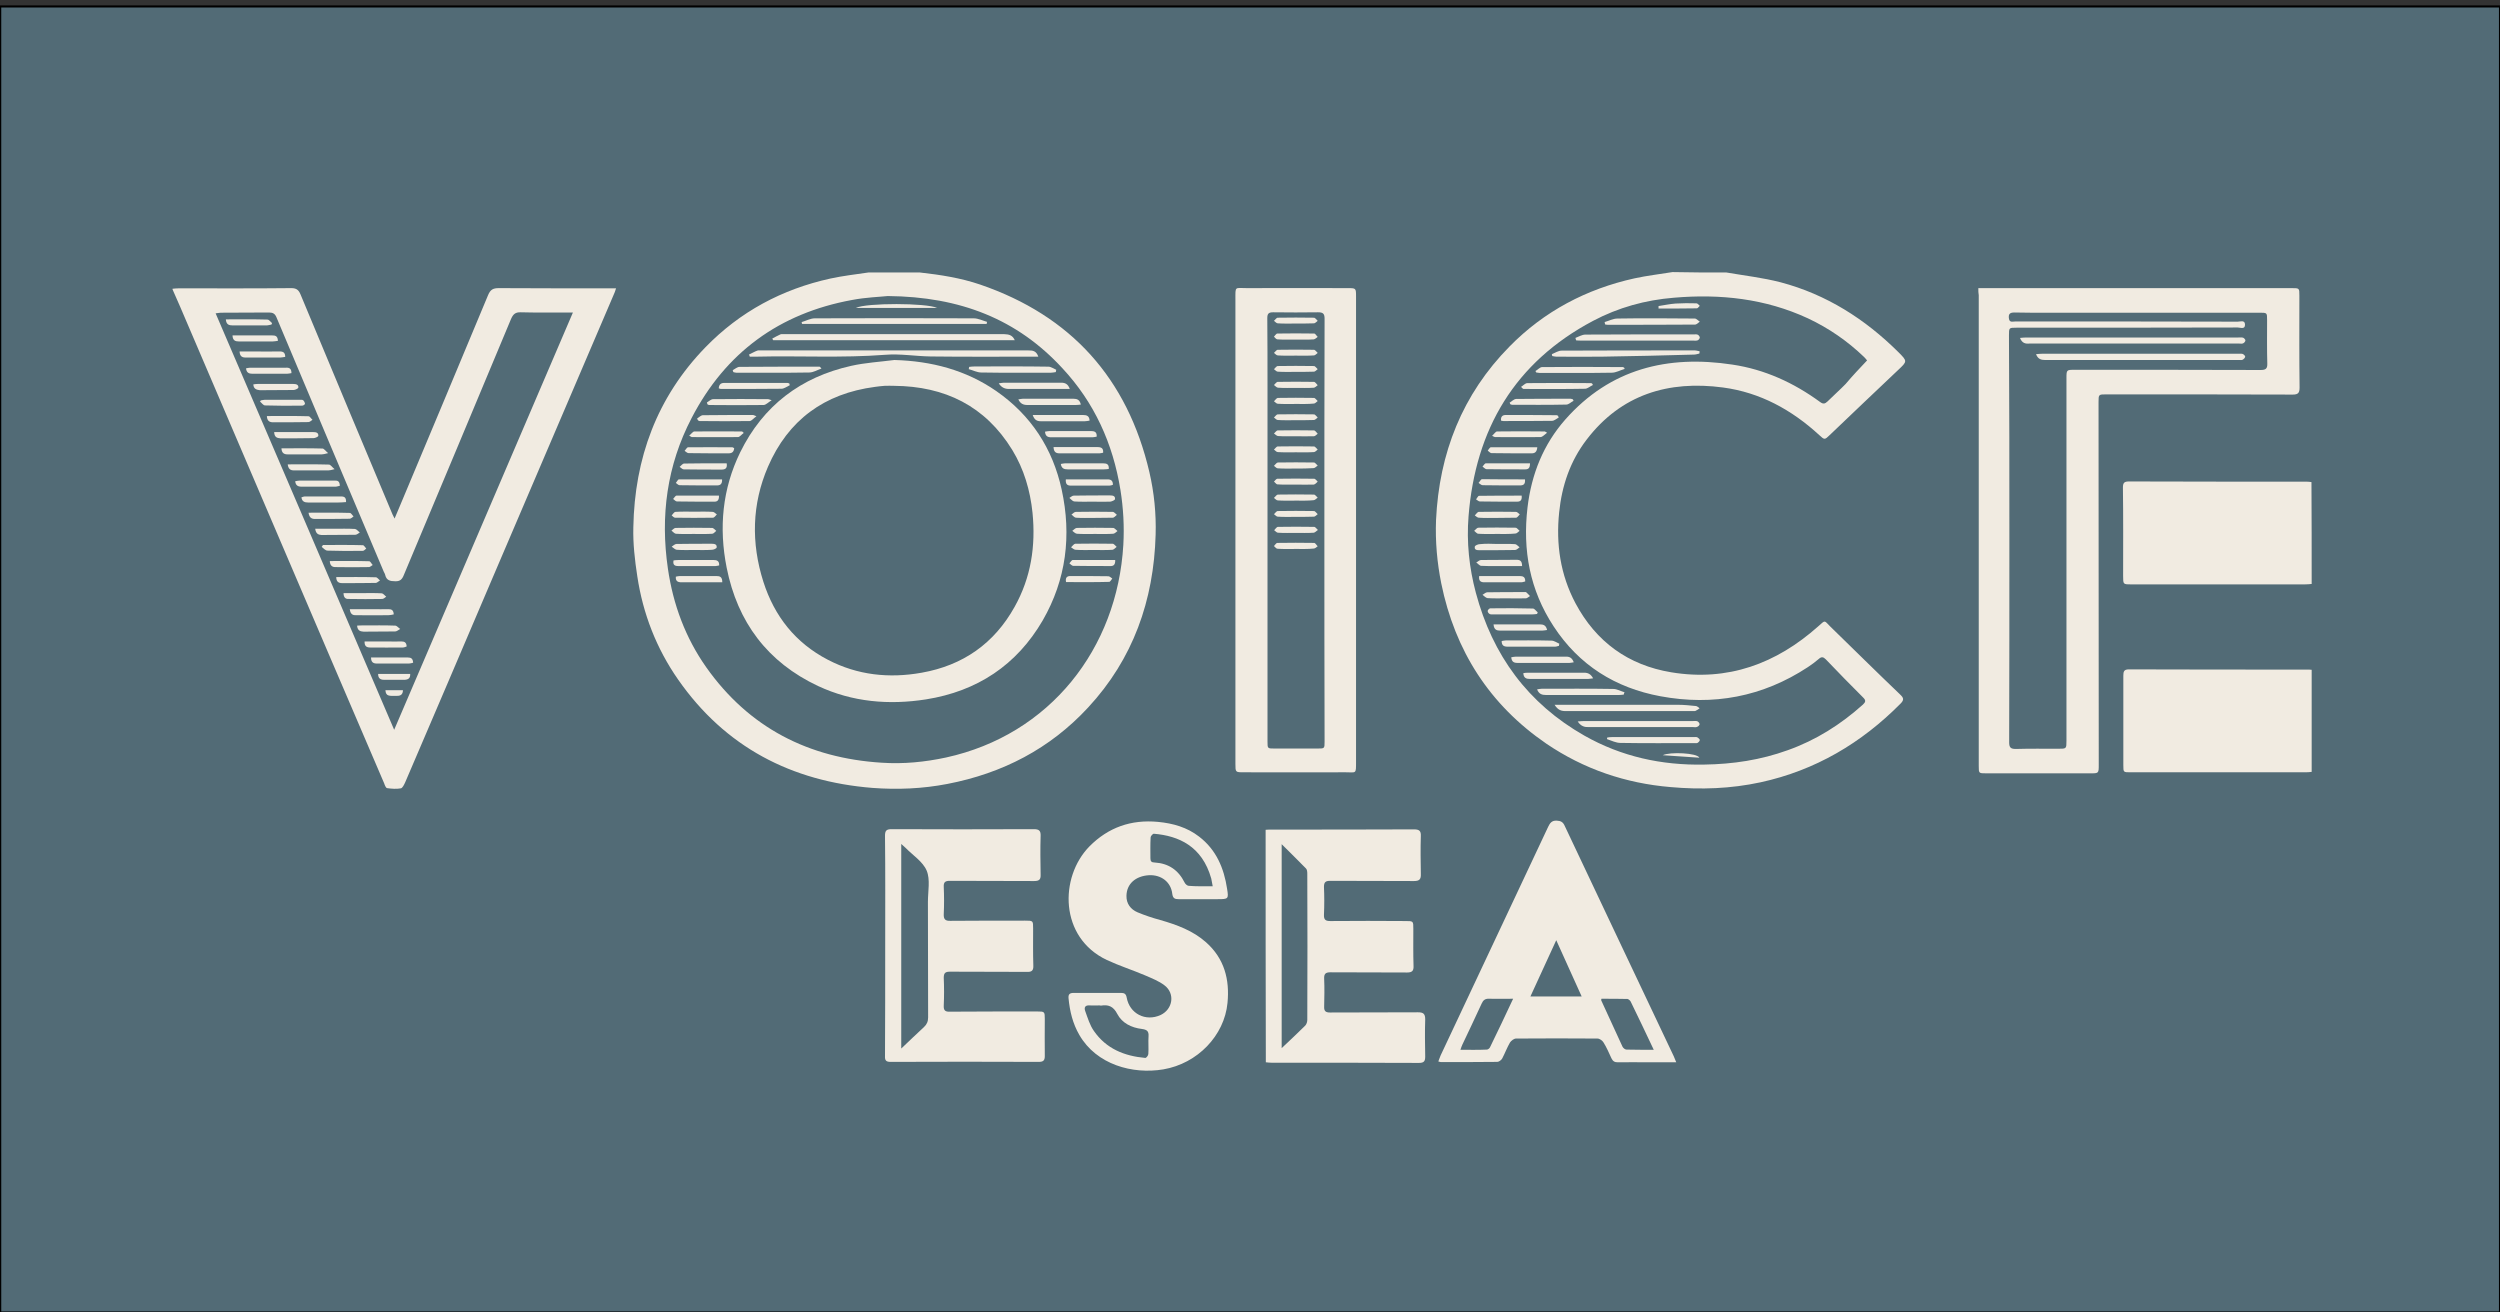 <?xml version="1.0" encoding="utf-8"?>
<!-- Generator: Adobe Illustrator 25.4.1, SVG Export Plug-In . SVG Version: 6.00 Build 0)  -->
<svg version="1.1" id="Layer_1" xmlns="http://www.w3.org/2000/svg" xmlns:xlink="http://www.w3.org/1999/xlink" x="0px" y="0px"
	 viewBox="0 0 1200 630" style="enable-background:new 0 0 1200 630;" xml:space="preserve">
<rect x="0" y="0" width="1200" height="630" fill="#333333" stroke="none"/>
<style type="text/css">
	.st0{fill:#526B76;stroke:#000000;stroke-miterlimit:10;}
	.st1{fill:#F1EBE1;}
</style>
<rect x="0.1" y="3.1" class="st0" width="1199.9" height="626.9"/>
<g>
	<path class="st1" d="M828.7,130.8c8.7,1.5,17.5,2.5,26,4.7c21.9,5.8,40.5,17.6,56.5,33.5c4.4,4.4,4.4,4.4-0.2,8.7
		c-10.9,10.3-21.8,20.7-32.7,31.1c-2.5,2.4-2.5,2.4-5.1,0c-13.2-12.1-28.3-20.4-46.1-22.8c-26.2-3.5-48.9,3.3-65.5,25
		c-7.9,10.3-11.9,22.1-13.2,34.9c-1.6,15.3,0.6,30,7.8,43.6c9.9,18.6,25.4,29.8,46,33.2c27.1,4.5,50.4-4.1,70.6-22.1
		c3.5-3.1,2.7-2.9,5.7,0.1c11.2,10.9,22.3,21.9,33.6,32.7c1.6,1.5,2,2.5,0.2,4.3c-18.8,19-41,32.1-67.2,37.8
		c-14.3,3.1-28.7,3.6-43.2,2.3c-21.6-1.8-41.6-8.6-59.6-20.8c-27.3-18.7-43.9-44.6-50.5-77c-2-10-2.9-20.2-2.5-30.4
		c1.5-32.1,12.6-60.3,35.3-83.3c16.6-16.9,36.9-27.6,60-32.7c6-1.3,12.1-2,18.2-3C811.5,130.8,820.1,130.8,828.7,130.8z M896.2,173
		c-0.3-0.4-0.9-1.1-1.4-1.6c-8-7.7-17-13.9-27-18.6c-20.5-9.5-42.1-11.8-64.3-9.9c-13.7,1.1-26.7,4.7-38.8,11.1
		c-37.6,19.9-56.5,52-59.8,93.8c-1,12.4,0.3,24.7,3.5,36.7c8,30,25,53.2,52.1,68.6c17.8,10.1,37.1,14.3,57.5,13.9
		c13.8-0.2,27.1-2.2,40.1-6.9c13.5-4.8,25.4-12.3,36.1-21.9c1.3-1.2,1.5-2,0.2-3.3c-6.1-6.1-12.1-12.2-18-18.4
		c-1.2-1.2-2.1-1.4-3.4-0.2c-1.6,1.4-3.4,2.7-5.2,3.9c-21.7,14.3-45.5,18.7-70.8,14c-21.6-4-39.1-14.9-51.3-33.6
		c-11.4-17.4-14.9-36.5-12.5-57c1.9-16,7.6-30.3,18.2-42.3c21.5-24.3,49.1-31,80.1-26.3c15.5,2.3,29.5,8.7,42.2,18
		c1.5,1.1,2.3,0.8,3.5-0.3c2.9-2.9,5.9-5.5,8.7-8.4C889.2,180.4,892.6,176.8,896.2,173z"/>
	<path class="st1" d="M82.8,138.6c1-0.1,2-0.2,3.1-0.2c18,0,35.9,0.1,53.9-0.1c2.4,0,3.5,0.8,4.4,2.9
		c14.7,35.3,29.4,70.5,44.2,105.7c0.2,0.5,0.5,1.1,1,2c1-2.3,1.9-4.4,2.7-6.4c14.1-33.6,28.2-67.3,42.2-100.9
		c1.1-2.6,2.4-3.3,5.1-3.3c17.5,0.1,35.1,0.1,52.6,0.1c1.1,0,2.2,0,3.7,0c-0.4,1.3-0.7,2.2-1.1,3c-19.4,45.4-38.9,90.9-58.3,136.3
		c-13.9,32.6-27.8,65.2-41.8,97.8c-0.5,1.1-1.3,2.8-2.1,2.9c-2.1,0.4-4.5,0.2-6.6-0.1c-0.6-0.1-1.1-1.4-1.4-2.3
		c-8.9-20.8-17.8-41.6-26.8-62.5c-23.7-55.4-47.4-110.8-71.1-166.2c-1.2-2.8-2.4-5.5-3.6-8.2C82.8,138.9,82.8,138.7,82.8,138.6z
		 M189.2,350.3c28.7-67,57.1-133.4,85.8-200.3c-1.5,0-2.4,0-3.4,0c-7.2,0-14.4,0.1-21.6-0.1c-2.6-0.1-3.7,0.9-4.7,3.2
		c-17.1,41-34.3,82-51.5,123c-0.8,2-1.8,3-4.1,2.9c-2.4,0-4.2-0.4-4.8-3c-0.1-0.6-0.5-1.1-0.7-1.6c-17.2-40.7-34.4-81.4-51.5-122.1
		c-0.7-1.7-1.7-2.3-3.5-2.3c-7.7,0.1-15.5,0-23.2,0.1c-0.7,0-1.4,0.2-2.5,0.3C132.1,217,160.6,283.4,189.2,350.3z"/>
	<path class="st1" d="M441.6,130.8c9.8,1.1,19.5,2.6,28.9,5.8c43.7,15,70.7,45.1,81.2,90c2.3,9.9,3.3,20,3,30.1
		c-0.9,31.5-10.8,59.6-32.4,82.9c-18.3,19.8-41.1,31.6-67.6,36.7c-11.9,2.3-23.9,2.8-35.9,1.9c-38.9-3.1-70.7-19.6-93.3-52
		c-10.4-14.9-16.9-31.6-19.6-49.6c-1.2-7.8-2.1-15.7-1.9-23.5c0.6-33.1,11.3-62.4,34.6-86.4c16.6-17.1,36.8-27.9,60-33
		c6-1.3,12.1-2,18.2-2.9C425.1,130.8,433.4,130.8,441.6,130.8z M426.1,142.1c-3.6,0.4-10.4,0.6-17.2,1.9
		c-34.8,6.4-60.6,25.2-76.9,56.6c-11.9,22.8-15.1,47.1-11.4,72.4c2.5,17.2,8.4,33.1,18.4,47.3c20.5,29,49.1,43.6,84.2,45.8
		c10.4,0.7,20.7-0.3,30.9-2.5c49.8-10.9,82.2-52.2,85.1-102.1c0.5-8.8,0-17.7-1.4-26.4c-3.6-22.2-12.5-41.9-27.9-58.4
		C488.3,153.3,461.1,142.4,426.1,142.1z"/>
	<path class="st1" d="M1109.6,280.3c-1,0.1-2.1,0.2-3.1,0.2c-27.8,0-55.6,0-83.5,0c-3.9,0-3.9,0-3.9-4c0-14.2,0.1-28.3-0.1-42.5
		c0-2.3,0.7-2.9,2.9-2.9c28.4,0.1,56.8,0.1,85.3,0.1c0.8,0,1.5,0.1,2.3,0.2C1109.6,247.6,1109.6,264,1109.6,280.3z"/>
	<path class="st1" d="M1109.6,370.5c-0.9,0.1-1.9,0.2-2.8,0.2c-28.1,0-56.1,0-84.2,0c-3.4,0-3.4,0-3.4-3.4c0-14.3,0-28.7,0-43
		c0-1.9,0.3-3,2.6-3c28.8,0.1,57.7,0.1,86.5,0.1c0.4,0,0.9,0.1,1.3,0.1C1109.6,337.9,1109.6,354.2,1109.6,370.5z"/>
	<path class="st1" d="M949.6,138.3c1.5,0,2.6,0,3.6,0c49,0,97.9,0,146.9,0c3.6,0,3.6,0,3.6,3.6c0,14.7-0.1,29.4,0.1,44.1
		c0,2.6-0.7,3.4-3.3,3.4c-29.8-0.1-59.6-0.1-89.4-0.1c-3.8,0-3.8,0-3.8,3.8c0,58,0.1,116,0.1,173.9c0,4.2,0,4.2-4,4.2
		c-16.7,0-33.3,0-50,0c-3.6,0-3.6,0-3.6-3.5c0-75.3,0-150.7,0-226C949.6,140.7,949.6,139.7,949.6,138.3z M964.5,258.4
		c0,32.6,0,65.3-0.1,97.9c0,2.5,0.7,3.2,3.2,3.2c6.8-0.2,13.6-0.1,20.4-0.1c3.9,0,3.9,0,3.9-3.9c0-58,0-116,0-173.9
		c0-4.1,0-4.1,4.1-4.1c29.7,0,59.4,0,89.1,0.1c2.4,0,3.3-0.6,3.2-3.1c-0.2-7-0.1-13.9-0.1-20.9c0-3.5,0-3.5-3.6-3.5
		c-29.3,0-58.6,0-87.9,0c-10,0-19.9,0.1-29.9-0.1c-2.4,0-2.8,1.1-2.5,3c0.3,2,2,1.3,3.1,1.3c35.6,0,71.1,0,106.7,0.1
		c1.2,0,3.4-0.9,3.5,1.3c0.1,2.6-2.2,1.5-3.5,1.5c-35.4,0.1-70.8,0.1-106.2,0.1c-3.6,0-3.6,0-3.6,3.7
		C964.5,193.5,964.5,225.9,964.5,258.4z"/>
	<path class="st1" d="M593,254.5c0-36.9,0-73.9,0-110.8c0-6.5-0.4-5.4,5.5-5.4c16.1-0.1,32.3,0,48.4,0c4,0,4,0,4,4.1
		c0,56.3,0,112.7,0,169c0,18.1,0,36.2,0,54.4c0,5.9,0.1,4.9-5,4.9c-16.3,0.1-32.6,0-48.9,0c-4,0-4,0-4-4.1
		C593,329.3,593,291.9,593,254.5z M635.7,254.8c0-33.9,0-67.8,0.1-101.8c0-2.4-0.7-3.1-3.1-3.1c-7.2,0.1-14.4,0.1-21.6,0
		c-2.2,0-2.8,0.7-2.8,2.8c0.1,10.8,0.1,21.6,0.1,32.4c0,56.9,0,113.9,0,170.8c0,3.4,0,3.4,3.4,3.4c6.9,0,13.7,0,20.6,0
		c3.4,0,3.4,0,3.4-3.4C635.7,322.3,635.7,288.6,635.7,254.8z"/>
	<path class="st1" d="M607.5,398.3c1.1-0.1,2-0.1,2.9-0.1c22.8,0,45.5,0,68.3-0.1c2.4,0,3.4,0.6,3.3,3.1c-0.2,6.1-0.1,12.2,0,18.3
		c0.1,2.5-0.6,3.4-3.3,3.4c-13.4-0.1-26.8,0-40.2-0.1c-2.2,0-3,0.6-3,2.9c0.2,4.5,0.2,8.9,0,13.4c-0.1,2.5,0.9,3,3.1,3
		c12-0.1,24-0.1,36.1,0c3.7,0,3.7,0,3.7,3.8c0,5.9-0.1,11.9,0.1,17.8c0.1,2.3-0.7,3.1-3.1,3.1c-12.3-0.1-24.6,0-36.8-0.1
		c-2.4,0-3.1,0.8-3,3.1c0.2,4.5,0.1,8.9,0,13.4c-0.1,2.2,0.8,2.8,2.8,2.8c14.1-0.1,28.2,0,42.2-0.1c2.6,0,3.5,0.7,3.5,3.4
		c-0.2,5.9-0.1,11.9,0,17.8c0,2.2-0.5,3.1-3,3.1c-23.6-0.1-47.2-0.1-70.8-0.1c-0.8,0-1.7-0.1-2.7-0.2
		C607.5,472.5,607.5,435.5,607.5,398.3z M615.2,405.2c0,32.7,0,65.1,0,97.9c4-3.8,7.7-7.2,11.3-10.8c0.6-0.6,1-1.8,1-2.7
		c0.1-23.4,0.1-46.9,0-70.3c0-0.8-0.1-1.9-0.6-2.4C623.1,413,619.2,409.2,615.2,405.2z"/>
	<path class="st1" d="M804.6,509.9c-4.8,0-9.1,0-13.4,0c-4.9,0-9.8-0.1-14.7,0c-1.5,0-2.3-0.5-3-1.9c-1.2-2.6-2.3-5.2-3.8-7.6
		c-0.5-0.9-1.9-1.9-2.9-1.9c-13-0.1-26.1-0.1-39.1,0c-1,0-2.3,1-2.9,1.9c-1.4,2.4-2.4,5.1-3.7,7.6c-0.4,0.8-1.6,1.7-2.4,1.7
		c-9,0.1-18,0.1-27,0.1c-0.3,0-0.6-0.1-1.3-0.3c0.4-1,0.7-2,1.1-2.9c17.2-36.5,34.4-73.1,51.6-109.7c0.9-1.9,1.8-3.1,4.1-3
		c2,0.1,3.1,0.7,3.9,2.6c8.4,17.8,16.8,35.5,25.2,53.3c9,19.1,18.1,38.1,27.1,57.2C803.8,507.8,804,508.6,804.6,509.9z M793.8,503.9
		c-3.8-8.1-7.4-15.6-11.1-23.2c-0.3-0.5-1-1.1-1.5-1.2c-4.2-0.1-8.3-0.1-12.5-0.1c-0.1,0.4-0.2,0.6-0.1,0.8
		c3.4,7.4,6.8,14.8,10.2,22.2c0.3,0.6,1.2,1.4,1.9,1.4C784.9,503.9,789.1,503.9,793.8,503.9z M726.3,479.4c-4.2,0-7.9,0.1-11.6,0
		c-1.8-0.1-2.8,0.7-3.5,2.3c-3,6.6-6.2,13.2-9.3,19.8c-0.3,0.6-0.5,1.3-0.9,2.4c4.5,0,8.6,0.1,12.7-0.1c0.5,0,1.3-0.6,1.5-1.1
		C718.9,495.1,722.5,487.6,726.3,479.4z M747,451.3c-4.3,9.3-8.3,18-12.4,27c8.4,0,16.3,0,24.6,0C755.1,469.2,751.2,460.5,747,451.3
		z"/>
	<path class="st1" d="M424.9,453.8c0-17.5,0.1-35.1-0.1-52.6c0-2.4,0.6-3.2,3.1-3.2c22.8,0.1,45.5,0.1,68.3,0c2.4,0,3.4,0.6,3.3,3.2
		c-0.2,6.2-0.1,12.4,0,18.6c0.1,2.3-0.6,3.1-3.1,3.1c-13.5-0.1-27,0-40.5-0.1c-2.3,0-3,0.7-2.9,2.9c0.2,4.4,0.2,8.8,0,13.1
		c-0.1,2.4,0.7,3.3,3.2,3.2c11.9-0.1,23.9-0.1,35.8-0.1c3.9,0,3.9,0,3.9,3.8c0,5.9-0.1,11.9,0.1,17.8c0.1,2.4-0.8,3.1-3.1,3
		c-12.3-0.1-24.6,0-36.9-0.1c-2.2,0-3,0.6-3,2.9c0.2,4.5,0.2,8.9,0,13.4c-0.1,2.2,0.6,3,2.9,2.9c14-0.1,28-0.1,42-0.1
		c3.5,0,3.6,0.1,3.6,3.6c0,5.9-0.1,11.9,0,17.8c0,2.1-0.7,2.8-2.9,2.8c-23.7-0.1-47.4-0.1-71.1,0c-2.2,0-2.8-0.7-2.7-2.8
		C424.9,489.4,424.9,471.6,424.9,453.8z M432.6,503.3c3.9-3.7,7.3-7,10.9-10.3c1.4-1.3,2-2.7,2-4.7c-0.1-18.5,0-36.9-0.1-55.4
		c0-5.1,1.2-10.7-0.6-15c-1.8-4.3-6.7-7.4-10.2-11c-0.6-0.6-1.2-1.1-2-1.8C432.6,437.9,432.6,470.2,432.6,503.3z"/>
	<path class="st1" d="M526.9,476.6c3.8,0,7.6,0,11.3,0c1.5,0,2.3,0.5,2.6,2.2c1.4,7.8,9.1,11.7,16.3,8.4c5.9-2.8,7-10.3,1.9-14.2
		c-2.7-2.1-6.1-3.4-9.3-4.8c-6.1-2.6-12.4-4.6-18.4-7.4c-22.9-10.8-22.8-39.8-8.4-54.5c9.1-9.2,20.1-13,32.9-11.8
		c7.3,0.7,14,2.6,19.8,7.1c8.2,6.3,11.9,15.1,13.4,25c0.8,4.9,0.6,5-4.5,5c-6.3,0-12.6,0-18.8,0c-1.8,0-2.7-0.4-3-2.5
		c-0.6-5.7-5.3-9.3-11.2-9c-6.4,0.4-10.7,4.1-10.8,9.9c-0.1,3.7,2,6.5,5.3,7.9c3.6,1.5,7.2,2.7,10.9,3.7c8,2.3,15.7,5.1,22,10.7
		c8.8,7.8,11.4,17.9,10.3,29.1c-1.5,15.7-14.4,29.1-30.8,31.9c-14.8,2.5-32.1-2.3-40.3-16.5c-3.2-5.5-4.6-11.4-5.2-17.6
		c-0.2-2,0.6-2.6,2.5-2.6C519.4,476.6,523.2,476.6,526.9,476.6z M527.6,482.6c-1.5,0-3.1,0.1-4.6,0c-2.2-0.2-2.7,1.1-2.1,2.7
		c1.2,3.3,2.2,6.8,4.2,9.6c5.9,8.5,14.6,12,24.6,12.9c0.5,0.1,1.5-1.2,1.5-1.9c0.2-2.8-0.1-5.7,0.1-8.5c0.2-2.6-1-3.2-3.2-3.5
		c-5-0.6-9.5-2.8-11.8-7.2c-1.9-3.7-4.3-4.6-7.9-4C528.1,482.6,527.8,482.6,527.6,482.6z M582.1,425.4c-0.3-1.6-0.5-2.7-0.7-3.7
		c-4.4-15.6-15.7-20.5-27.5-21.5c-0.5-0.1-1.6,1.1-1.6,1.8c-0.2,3.3-0.1,6.7-0.1,10c0,1.4,0.5,2,2,2c6.7,0.4,11.4,3.6,14.4,9.6
		c0.3,0.7,1.3,1.6,2,1.6C574.1,425.5,577.9,425.4,582.1,425.4z"/>
	<path class="st1" d="M746.2,338.3c1.5,0,2.4,0,3.4,0c18.6,0,37.2,0,55.8,0c2.9,0,5.8,0.3,8.7,0.6c0.6,0.1,1.2,0.7,1.7,1.1
		c-0.6,0.4-1.2,0.9-1.9,1.2c-0.4,0.2-1,0.1-1.5,0.1c-20.3,0-40.5,0-60.7,0C749.6,341.4,747.8,340.9,746.2,338.3z"/>
	<path class="st1" d="M815.7,169.7c-0.9,0.2-1.7,0.5-2.6,0.5c-14.7,0.4-29.5,0.8-44.2,1c-7.3,0.1-14.6,0-21.9,0
		c-0.6,0-1.2-0.2-1.9-0.3c-0.1-0.3-0.2-0.6-0.2-0.9c1.5-0.6,3.1-1.7,4.7-1.7c21.3-0.1,42.6-0.1,63.9-0.1c0.8,0,1.5,0.3,2.3,0.4
		C815.8,169,815.8,169.3,815.7,169.7z"/>
	<path class="st1" d="M756.2,162.2c1.6-0.6,3.2-1.6,4.8-1.6c17.4-0.1,34.8-0.1,52.2-0.1c0.6,0,1.3-0.1,1.8,0.2
		c0.4,0.2,0.9,0.9,0.9,1.3s-0.5,1.1-0.9,1.3c-0.6,0.3-1.3,0.2-2,0.2c-18,0-36,0-54,0c-0.8,0-1.6-0.1-2.4-0.1
		C756.4,163,756.3,162.6,756.2,162.2z"/>
	<path class="st1" d="M757.3,346.3c1.4-0.1,2.3-0.2,3.2-0.2c17.4,0,34.8,0,52.2,0c0.7,0,1.4-0.1,2,0.1c0.5,0.2,1.1,0.9,1.1,1.4
		c0,0.5-0.6,1.1-1.2,1.3c-0.6,0.3-1.3,0.1-2,0.1c-16.6,0-33.3,0-49.9,0C760.7,349.1,758.9,348.7,757.3,346.3z"/>
	<path class="st1" d="M770.2,154.6c2.1-0.6,4.1-1.7,6.2-1.7c12.4-0.2,24.7-0.1,37.1,0c0.8,0,1.6,1,2.4,1.5c-0.7,0.5-1.5,1.4-2.3,1.4
		c-14,0.1-28,0.1-42,0.1c-0.4,0-0.8-0.1-1.2-0.2C770.4,155.2,770.3,154.9,770.2,154.6z"/>
	<path class="st1" d="M771.5,354c0.7-0.1,1.5-0.2,2.3-0.2c13,0,26.1,0,39.1,0c0.6,0,1.3-0.1,1.8,0.1c0.5,0.3,1.2,0.9,1.2,1.3
		c0,0.5-0.6,1.1-1.1,1.4c-0.4,0.2-1,0.1-1.5,0.1c-11.9,0-23.7,0.1-35.5-0.1c-2.1,0-4.3-1.1-6.4-1.8
		C771.3,354.6,771.4,354.3,771.5,354z"/>
	<path class="st1" d="M779.8,177.1c-2.1,0.6-4.1,1.8-6.2,1.8c-11.6,0.2-23.1,0.1-34.7,0.1c-0.5,0-1-0.2-1.5-0.2
		c-0.1-0.3-0.3-0.5-0.4-0.7c1.1-0.6,2.2-1.9,3.2-1.9c12.9-0.1,25.9-0.1,38.8,0c0.2,0,0.3,0.2,0.4,0.2
		C779.7,176.5,779.8,176.8,779.8,177.1z"/>
	<path class="st1" d="M779.4,333.4c-0.8,0.1-1.6,0.2-2.4,0.2c-11.6,0-23.3,0-34.9,0c-1.9,0-3.4-0.4-4.3-2.7c0.8-0.1,1.5-0.3,2.2-0.3
		c11.5,0,23-0.1,34.4,0.1c1.8,0,3.6,1.1,5.4,1.6C779.5,332.7,779.5,333.1,779.4,333.4z"/>
	<path class="st1" d="M764.6,184.8c-1.3,0.6-2.6,1.8-3.8,1.8c-9.8,0.2-19.6,0.1-29.4,0.1c-0.3,0-0.6-0.2-1.3-1c1-0.6,2-1.8,3-1.8
		c10.2-0.1,20.4-0.1,30.6,0c0.2,0,0.3,0.1,0.5,0.2C764.3,184.3,764.5,184.5,764.6,184.8z"/>
	<path class="st1" d="M731.2,323.1c0.7-0.1,1.4-0.2,2-0.2c9.1,0,18.2,0,27.2,0c1.9,0,3.2,0.7,4.3,2.7c-1.1,0.1-1.8,0.3-2.5,0.3
		c-9.3,0-18.5,0-27.8,0C732.7,325.9,731.3,325.5,731.2,323.1z"/>
	<path class="st1" d="M755.4,317.9c-0.9,0.1-1.4,0.3-2,0.3c-8.3,0-16.7,0-25,0c-1.7,0-2.8-0.5-3-2.7c0.7-0.1,1.4-0.3,2.1-0.3
		c8,0,16,0,24,0C753.3,315.1,754.6,315.7,755.4,317.9z"/>
	<path class="st1" d="M724.6,193.3c1-0.6,2-1.7,3.1-1.8c8.7-0.1,17.5-0.1,26.2-0.1c0.4,0,0.8,0.2,1.1,0.3c0.1,0.2,0.2,0.5,0.3,0.7
		c-1.2,0.6-2.3,1.8-3.5,1.8c-8.7,0.2-17.3,0.1-26,0.1c-0.3,0-0.6-0.2-0.9-0.3C724.9,193.8,724.8,193.5,724.6,193.3z"/>
	<path class="st1" d="M748.2,200.4c-1.1,0.6-2.2,1.6-3.2,1.6c-7.8,0.1-15.6,0.1-23.4,0.1c-0.3,0-0.6-0.1-1.1-0.2
		c-0.2-1.8,0.6-2.7,2.2-2.7c8.1,0,16.3,0,24.5,0.1c0.2,0,0.4,0.2,0.7,0.3C747.9,199.8,748,200.1,748.2,200.4z"/>
	<path class="st1" d="M720.8,307.7c0.7-0.1,1.3-0.3,2-0.3c7.3,0,14.6-0.1,21.9,0.1c1.3,0,2.6,1,3.8,1.5c-0.1,0.3-0.2,0.6-0.2,1
		c-0.6,0.1-1.2,0.4-1.8,0.4c-7.6,0-15.3,0-22.9,0C721.8,310.4,720.8,309.8,720.8,307.7z"/>
	<path class="st1" d="M716.9,299.7c2,0,3.8,0,5.5,0c5.6,0,11.1,0,16.7,0c1.7,0,3,0.4,3.5,2.7c-0.9,0.1-1.6,0.3-2.4,0.3
		c-6.7,0-13.4,0-20,0C718.4,302.7,717.1,302.3,716.9,299.7z"/>
	<path class="st1" d="M742.6,207.7c-1.2,0.9-2.1,2-3.1,2.1c-7.3,0.1-14.6,0-21.9,0c-0.2,0-0.5-0.2-1.4-0.6c1-0.9,1.7-2.1,2.4-2.1
		c7.6-0.1,15.1-0.1,22.6,0C741.5,207,741.7,207.2,742.6,207.7z"/>
	<path class="st1" d="M737.9,214.7c-0.2,2.2-1.1,2.9-2.7,2.9c-6.4,0-12.9,0-19.3-0.1c-0.6,0-1.2-0.8-1.8-1.2c0.5-0.6,1-1.6,1.5-1.6
		C722.9,214.7,730.3,214.7,737.9,214.7z"/>
	<path class="st1" d="M737.8,294.7c-0.7,0.1-1.5,0.2-2.2,0.2c-6.3,0-12.5,0-18.8,0c-0.6,0-1.3,0.1-1.8-0.2c-0.5-0.3-1-1-0.9-1.5
		c0-0.4,0.8-1.2,1.2-1.2c6.9-0.1,13.7-0.1,20.5,0.1c0.8,0,1.5,1.2,2.3,1.8C738,294.1,737.9,294.4,737.8,294.7z"/>
	<path class="st1" d="M734.4,222.4c0,2.2-0.7,2.9-2.3,2.9c-6.2,0-12.4,0-18.6-0.1c-0.6,0-1.2-0.8-1.9-1.2c0.5-0.6,1.1-1.6,1.6-1.6
		C720.2,222.4,727.2,222.4,734.4,222.4z"/>
	<path class="st1" d="M723,287.2c-3,0-6,0.1-9-0.1c-0.8-0.1-1.6-1-2.4-1.6c0.8-0.4,1.5-1.2,2.3-1.2c5.9-0.1,11.8-0.1,17.7-0.1
		c0.3,0,0.8-0.1,1,0.1c0.6,0.5,1.2,1.2,1.8,1.8c-0.6,0.4-1.3,1-1.9,1.1C729.4,287.3,726.2,287.2,723,287.2z"/>
	<path class="st1" d="M732,230.1c0.2,2.3-0.7,2.9-2.4,2.9c-6,0-12,0-17.9-0.1c-0.7,0-1.3-0.7-2-1.1c0.6-0.6,1.1-1.8,1.7-1.8
		C718.2,230.1,725,230.1,732,230.1z"/>
	<path class="st1" d="M710,276.5c2,0,4.1,0,6.1,0c4.5,0,8.9,0,13.4,0c1.6,0,2.7,0.5,2.6,2.6c-0.6,0.1-1.2,0.4-1.9,0.4
		c-5.9,0-11.9,0-17.8,0C710.7,279.5,709.7,278.8,710,276.5z"/>
	<path class="st1" d="M730.6,271.7c-2.4,0-4.6,0-6.8,0c-4.3,0-8.6,0.1-12.8-0.1c-0.8,0-1.6-1.1-2.4-1.6c0.8-0.4,1.5-1.2,2.3-1.2
		c5.6-0.1,11.3,0,17-0.1C729.6,268.7,730.6,269.2,730.6,271.7z"/>
	<path class="st1" d="M730.4,237.9c0.2,2-0.4,2.9-2.2,2.9c-6,0-12,0-17.9-0.1c-0.6,0-1.2-0.7-1.8-1c0.5-0.6,1-1.7,1.4-1.7
		C716.8,237.9,723.6,237.9,730.4,237.9z"/>
	<path class="st1" d="M718.3,256.3c-2.9,0-5.8,0.1-8.7-0.1c-0.7,0-1.3-0.9-2-1.4c0.6-0.5,1.3-1.4,1.9-1.5c6-0.1,12-0.1,18,0
		c0.6,0,1.3,1,1.9,1.5c-0.7,0.5-1.3,1.3-2,1.3C724.3,256.4,721.3,256.3,718.3,256.3z"/>
	<path class="st1" d="M718.6,261.1c2.9,0,5.8-0.1,8.7,0.1c0.7,0.1,1.4,1,2.1,1.5c-0.7,0.5-1.4,1.3-2.2,1.3
		c-5.6,0.1-11.3,0.1-16.9,0.1c-1.2,0-2.7,0-2.4-1.7c0.1-0.6,1.6-1.2,2.4-1.2C713.1,260.9,715.9,261,718.6,261.1
		C718.6,261,718.6,261.1,718.6,261.1z"/>
	<path class="st1" d="M718.5,248.6c-2.9,0-5.8,0.1-8.7-0.1c-0.6,0-1.3-0.7-1.9-1.1c0.6-0.6,1.3-1.7,1.9-1.7c6-0.1,12-0.1,17.9,0
		c0.6,0,1.2,0.8,1.8,1.2c-0.6,0.6-1.2,1.6-1.8,1.6C724.6,248.6,721.5,248.5,718.5,248.6C718.5,248.5,718.5,248.6,718.5,248.6z"/>
	<path class="st1" d="M796.1,146.9c2.7-0.4,5.4-1,8.2-1.2c3.3-0.2,6.7-0.2,10-0.1c0.5,0,1.1,0.7,1.6,1.2c-0.5,0.4-0.9,1.2-1.4,1.2
		c-6.1,0.1-12.2,0.1-18.4,0.1C796.1,147.6,796.1,147.3,796.1,146.9z"/>
	<path class="st1" d="M815.7,363.7c-5.9-0.4-11.7-0.8-17.6-1.2C801.6,360.8,814.7,361.4,815.7,363.7z"/>
	<path class="st1" d="M139.9,179.1c-0.8,0.1-1.4,0.3-2.1,0.3c-5.6,0-11.2,0-16.7,0c-1.6,0-2.8-0.5-3-2.6c0.7-0.1,1.3-0.3,1.9-0.3
		c5.7,0,11.5,0,17.2,0C138.8,176.4,139.9,176.8,139.9,179.1z"/>
	<path class="st1" d="M128.1,199.7c6.9,0,13.4-0.1,20,0.1c0.6,0,1.2,1.1,1.9,1.7c-0.6,0.4-1.3,1.1-2,1.1c-5.7,0.1-11.5,0.1-17.2,0.1
		C129.1,202.6,128.2,201.8,128.1,199.7z"/>
	<path class="st1" d="M115,168.7c2.2,0,4.3,0,6.4,0c4.3,0,8.6,0.1,12.9,0c1.7,0,2.6,0.6,2.6,2.6c-0.8,0.1-1.5,0.3-2.2,0.3
		c-5.5,0-11,0-16.5,0C116.4,171.7,115.1,171.2,115,168.7z"/>
	<path class="st1" d="M121.6,184.5c0.7-0.1,1.4-0.2,2-0.2c5.7,0,11.5,0,17.2,0c1.3,0,2.6,0.3,2.4,1.8c-0.1,0.4-1.5,1.1-2.3,1.1
		c-5.4,0.1-10.8,0-16.2,0.1C123,187.1,121.7,186.6,121.6,184.5z"/>
	<path class="st1" d="M133.4,163.6c-0.9,0.1-1.7,0.3-2.5,0.3c-5.4,0-10.8,0-16.2,0c-1.7,0-3-0.4-3.1-2.9c1.2,0,2.4,0,3.6,0
		c5.2,0,10.3,0,15.4,0C132.1,161,133.3,161.2,133.4,163.6z"/>
	<path class="st1" d="M108.4,153.3c6.8,0,13.4-0.1,20,0.1c0.7,0,1.5,1.1,2.2,1.7c-0.1,0.3-0.2,0.5-0.3,0.7c-0.8,0.1-1.6,0.4-2.4,0.4
		c-5.4,0-10.8,0-16.2,0C109.9,156.2,108.6,155.8,108.4,153.3z"/>
	<path class="st1" d="M148.1,246.1c6.8,0,13.3-0.1,19.8,0.1c0.6,0,1.2,1.1,1.8,1.7c-0.6,0.4-1.2,1.1-1.9,1.1
		c-5.6,0.1-11.3,0.1-16.9,0.1C149.2,249,148.4,248.1,148.1,246.1z"/>
	<path class="st1" d="M131.6,207.4c1.9,0,3.8,0,5.6,0c4.4,0,8.7,0,13.1,0c1.3,0,2.6,0.2,2.5,1.8c0,0.4-1.5,1.1-2.3,1.1
		c-5.3,0.1-10.6,0.1-15.9,0.1C132.9,210.3,131.7,209.8,131.6,207.4z"/>
	<path class="st1" d="M166.1,241c-1.3,0.1-2.5,0.2-3.6,0.2c-4.9,0-9.8,0-14.7,0c-1.6,0-2.9-0.5-3.1-2.5c0.5-0.1,1.1-0.4,1.6-0.4
		c5.8,0,11.6,0,17.5,0C165.4,238.3,166.2,238.9,166.1,241z"/>
	<path class="st1" d="M138.1,222.9c6.8,0,13.3-0.1,19.8,0.1c0.7,0,1.4,1.1,2.7,2.2c-1.6,0.4-2.3,0.6-3,0.6c-5.5,0-11,0-16.5,0
		C139.4,225.8,138.4,225.1,138.1,222.9z"/>
	<path class="st1" d="M135.1,215.2c6.8,0,13.2-0.1,19.7,0.1c0.7,0,1.4,1.1,2.7,2.2c-1.6,0.4-2.3,0.6-3,0.6c-5.5,0-11,0-16.5,0
		C136.3,218.1,135.2,217.4,135.1,215.2z"/>
	<path class="st1" d="M163.1,233.2c-0.7,0.1-1.4,0.4-2,0.4c-5.5,0-11,0-16.4,0c-1.7,0-2.8-0.6-3-2.6c0.7-0.1,1.3-0.3,2-0.3
		c5.6,0,11.1,0,16.7,0C161.9,230.6,163.1,230.8,163.1,233.2z"/>
	<path class="st1" d="M151.3,253.8c3.1,0,6,0,8.8,0c3.4,0,6.9-0.1,10.3,0.1c0.8,0.1,1.5,1.1,2.3,1.7c-0.7,0.4-1.4,1.1-2.2,1.1
		c-5.4,0.1-10.8,0-16.2,0.1C152.8,256.7,151.6,256.2,151.3,253.8z"/>
	<path class="st1" d="M125.2,192.2c0.6-0.1,1.3-0.3,1.9-0.3c5.6,0,11.1,0,16.7,0c0.6,0,1.3-0.1,1.7,0.2c0.5,0.4,0.8,1.1,0.9,1.7
		c0,0.3-0.8,0.9-1.2,0.9c-6,0.1-12,0.1-18-0.1c-0.8,0-1.6-1.2-2.4-1.9C124.9,192.7,125,192.4,125.2,192.2z"/>
	<path class="st1" d="M167.9,292.4c3.8,0,7.3,0,10.9,0c2.6,0,5.2,0.1,7.7,0c1.5,0,2.4,0.5,2.5,2.5c-0.9,0.2-1.7,0.4-2.6,0.4
		c-5.1,0.1-10.1,0-15.2,0C169.6,295.4,168.2,295.1,167.9,292.4z"/>
	<path class="st1" d="M161.4,277c6.5,0,12.8-0.1,19,0.1c0.7,0,1.3,1,2,1.5c-0.7,0.4-1.4,1.2-2,1.2c-5.4,0.1-10.8,0.1-16.2,0.1
		C162.5,279.9,161.4,279.2,161.4,277z"/>
	<path class="st1" d="M155,261.6c6.4,0,12.8-0.1,19.2,0.1c0.5,0,1.1,1.1,1.6,1.6c-0.5,0.4-1.1,1.1-1.6,1.1c-5.7,0.1-11.3,0.1-17-0.1
		c-1,0-1.9-1.1-2.8-1.8C154.7,262.2,154.8,261.9,155,261.6z"/>
	<path class="st1" d="M158.3,269.3c6.5,0,12.7-0.1,18.9,0.1c0.6,0,1.1,1.2,1.7,1.8c-0.6,0.3-1.2,1-1.8,1c-5.4,0.1-10.8,0.1-16.2,0
		C159.4,272.2,158.4,271.4,158.3,269.3z"/>
	<path class="st1" d="M171.4,300.3c1.1-0.1,2.1-0.1,3.1-0.1c5.1,0,10.1-0.1,15.2,0.1c0.8,0,1.6,1.1,2.4,1.6
		c-0.8,0.4-1.6,1.2-2.4,1.2c-5.1,0.1-10.1,0-15.2,0.1C172.8,303.1,171.6,302.6,171.4,300.3z"/>
	<path class="st1" d="M164.9,284.7c3,0,5.9,0,8.7,0c3.2,0,6.5-0.1,9.7,0.1c0.7,0.1,1.4,1.1,2.1,1.6c-0.6,0.4-1.3,1.1-1.9,1.1
		c-5.4,0.1-10.8,0.1-16.2,0C165.8,287.6,164.9,286.7,164.9,284.7z"/>
	<path class="st1" d="M198.3,318.1c-0.7,0.2-1.4,0.4-2,0.4c-5.2,0-10.3,0-15.4,0c-1.7,0-2.8-0.6-2.8-2.9c1.8,0,3.4,0,5.1,0
		c4.2,0,8.4,0,12.6,0C197.3,315.6,198.2,316.1,198.3,318.1z"/>
	<path class="st1" d="M175,307.9c3.7,0,7.4,0,11,0c2.2,0,4.5,0.1,6.7,0c1.5,0,2.4,0.5,2.5,2.4c-0.6,0.2-1.2,0.5-1.8,0.5
		c-5.2,0.1-10.5,0-15.7,0C176,310.8,174.9,310.2,175,307.9z"/>
	<path class="st1" d="M181.5,323.5c5.2,0,10.2,0,15.4,0c0.1,2-0.9,2.7-2.6,2.8c-3.3,0-6.6,0-10,0
		C182.6,326.3,181.5,325.6,181.5,323.5z"/>
	<path class="st1" d="M185,331.3c2.7,0,5.5,0,8.4,0c0,1.8-0.9,2.7-2.6,2.7C187.1,334,185.2,334.5,185,331.3z"/>
	<path class="st1" d="M429.3,172.8c17.8,0.5,34.3,4.8,48.9,14.9c16.7,11.6,27.1,27.6,31.4,47.3c4.8,22,2.2,43.2-9.1,62.8
		c-12.5,21.5-31.5,34-56,37.9c-17.8,2.8-35.3,1.3-51.8-6.4c-24.3-11.4-38.7-30.7-43.9-56.8c-3.8-19.1-2.1-37.8,6.5-55.4
		c11-22.4,29.1-36.1,53.3-41.5C415.3,174.1,422.3,173.7,429.3,172.8z M429.2,185.2c-1.5,0-3.1-0.1-4.6,0c-1.5,0.1-3.1,0.3-4.6,0.5
		c-24.3,3.2-41.7,15.9-51.4,38.4c-7.7,17.9-8.1,36.5-2.2,55.1c5.3,16.6,15.4,29.4,31,37.5c14.2,7.4,29.4,9,45,6.2
		c19.8-3.5,34.8-14,44.6-31.6c7.9-14.1,10.2-29.3,8.6-45.2c-1.1-10.7-4.1-20.9-9.7-30.1C472.9,194.8,453.5,185.4,429.2,185.2z"/>
	<path class="st1" d="M498.4,171.2c-1.4,0-2.4,0-3.5,0c-16.1,0-32.1,0.1-48.2-0.1c-7.3-0.1-14.6-1.4-21.8-0.8
		c-20.7,1.6-41.4,0.4-62,0.9c-1,0-2,0-3,0c-0.1-0.3-0.2-0.7-0.4-1c1.3-0.6,2.6-1.4,4-1.9c0.5-0.2,1.2-0.1,1.8-0.1
		c42.8,0,85.5,0,128.3,0C495.6,168.2,497.4,168.3,498.4,171.2z"/>
	<path class="st1" d="M487.1,163.3c-39,0-77.5,0-116,0c-0.1-0.3-0.2-0.5-0.4-0.8c1.3-0.7,2.6-1.4,3.9-2c0.5-0.2,1.2-0.1,1.8-0.1
		c35.2,0,70.4,0,105.7,0C484.1,160.5,485.9,160.7,487.1,163.3z"/>
	<path class="st1" d="M473.6,155.5c-29.5,0-59,0-88.6,0c-0.1-0.3-0.2-0.6-0.2-0.9c2.1-0.6,4.2-1.8,6.3-1.8c25.4-0.1,50.8-0.1,76.3,0
		c2.1,0,4.3,1.1,6.4,1.7C473.7,154.9,473.6,155.2,473.6,155.5z"/>
	<path class="st1" d="M351.7,177.7c1.1-0.6,2.2-1.6,3.3-1.6c12.8-0.1,25.6-0.1,38.3-0.1c0.2,0,0.5,0.2,1,0.9c-2,0.7-3.9,1.9-5.9,1.9
		c-11.7,0.2-23.4,0.1-35,0.1c-0.5,0-1-0.2-1.4-0.3C351.9,178.3,351.8,178,351.7,177.7z"/>
	<path class="st1" d="M465.2,176.1c0.9-0.1,1.8-0.2,2.7-0.2c11.8,0,23.5-0.1,35.3,0.1c1.3,0,2.6,1,3.8,1.5c-0.1,0.4-0.2,0.7-0.2,1.1
		c-0.8,0.1-1.5,0.3-2.3,0.3c-11.2,0-22.3,0.1-33.5-0.1c-2,0-4-1.1-6-1.6C465.1,176.9,465.1,176.5,465.2,176.1z"/>
	<path class="st1" d="M379.1,184.9c-1.3,0.6-2.7,1.7-4,1.7c-9.7,0.1-19.4,0.1-29.1,0.1c-0.3,0-0.6-0.2-1-0.3
		c0.1-1.7,0.9-2.6,2.6-2.6c10.1,0,20.2,0,30.4,0c0.3,0,0.6,0.2,0.9,0.3C378.9,184.3,379,184.6,379.1,184.9z"/>
	<path class="st1" d="M513.5,186.7c-1.5,0-2.5,0-3.5,0c-8.6,0-17.1,0-25.7,0c-2,0-3.6-0.7-4.9-2.7c1-0.1,1.7-0.3,2.4-0.3
		c9.2,0,18.3,0,27.5,0C511.2,183.7,512.6,184.2,513.5,186.7z"/>
	<path class="st1" d="M339.3,193.2c1-0.6,2-1.6,3-1.6c8.8-0.1,17.7-0.1,26.5,0c0.2,0,0.5,0.2,1.6,0.5c-1.6,1-2.7,2.2-3.8,2.3
		c-8.8,0.1-17.5,0.1-26.3,0c-0.2,0-0.4-0.2-0.7-0.3C339.5,193.7,339.4,193.4,339.3,193.2z"/>
	<path class="st1" d="M518.8,194.2c-1,0.1-1.7,0.2-2.5,0.2c-7.7,0-15.4,0-23.1,0c-2,0-3.4-0.6-4.4-2.7c0.9-0.1,1.5-0.3,2.1-0.3
		c8.1,0,16.3,0,24.4,0C517,191.4,518.3,191.9,518.8,194.2z"/>
	<path class="st1" d="M334.6,200.9c0.9-0.6,1.9-1.6,2.8-1.6c8-0.1,16.1-0.1,24.1-0.1c0.2,0,0.5,0.2,1.6,0.6c-1.4,1-2.3,2.2-3.2,2.3
		c-8,0.1-16.1,0.1-24.1,0c-0.2,0-0.5-0.2-0.7-0.3C334.9,201.5,334.7,201.2,334.6,200.9z"/>
	<path class="st1" d="M495.7,199.2c2,0,3.6,0,5.2,0c6.3,0,12.7,0,19,0c1.8,0,3,0.5,3.1,2.7c-0.8,0.1-1.5,0.3-2.3,0.3
		c-7,0-14,0-21.1,0C497.8,202.2,496.5,201.6,495.7,199.2z"/>
	<path class="st1" d="M357,207.8c-1,0.7-1.9,2-2.8,2c-7.4,0.1-14.7,0-22.1,0c-0.2,0-0.4-0.2-1.3-0.7c1-0.8,1.8-2,2.5-2
		c7.6-0.1,15.3,0,22.9,0C356.3,207.1,356.4,207.3,357,207.8z"/>
	<path class="st1" d="M526.4,209.6c-0.7,0.1-1.4,0.3-2,0.3c-6.6,0-13.2,0-19.8,0c-1.7,0-2.8-0.5-3-2.7c0.8-0.1,1.5-0.3,2.2-0.3
		c6.6,0,13.2,0,19.8,0C525.3,206.9,526.6,207.3,526.4,209.6z"/>
	<path class="st1" d="M529.5,217.3c-0.6,0.1-1.1,0.3-1.7,0.3c-6.4,0-12.8,0-19.3,0c-1.8,0-2.7-0.8-2.8-3c1.5,0,2.8,0,4.1,0
		c5.6,0,11.3,0,16.9,0C528.6,214.6,529.7,215.1,529.5,217.3z"/>
	<path class="st1" d="M352.4,215.1c-0.1,1.6-0.9,2.5-2.6,2.5c-6.4,0-12.9,0-19.3-0.1c-0.6,0-1.3-0.7-1.9-1.1
		c0.6-0.6,1.1-1.7,1.7-1.7c7.1-0.1,14.2,0,21.3,0C351.8,214.8,352.1,215,352.4,215.1z"/>
	<path class="st1" d="M348.8,222.4c0.4,2.3-0.6,3-2.4,3c-6.1,0-12.1,0-18.2-0.1c-0.7,0-1.3-0.8-2-1.2c0.7-0.5,1.4-1.6,2.2-1.6
		c5.4-0.1,10.8-0.1,16.2-0.1C345.9,222.4,347.3,222.4,348.8,222.4z"/>
	<path class="st1" d="M532.2,225.1c-0.8,0.1-1.6,0.2-2.4,0.2c-5.7,0-11.5,0-17.3,0c-1.8,0-3-0.5-3.3-2.6c0.7-0.1,1.4-0.3,2-0.3
		c6.1,0,12.2,0,18.3,0C531.2,222.4,532.4,222.8,532.2,225.1z"/>
	<path class="st1" d="M511.6,230.1c2.8,0,5.5,0,8.2,0c3.9,0,7.9,0,11.8,0c1.7,0,2.6,0.6,2.6,2.6c-0.6,0.2-1.1,0.4-1.7,0.4
		c-6.2,0-12.3,0-18.5,0C512.2,233.1,511.4,232.3,511.6,230.1z"/>
	<path class="st1" d="M346.6,230.1c0.1,2.3-0.9,2.9-2.5,2.9c-6,0-12,0-17.9-0.1c-0.6,0-1.2-0.7-1.8-1.1c0.5-0.6,1-1.6,1.4-1.7
		C332.7,230.1,339.6,230.1,346.6,230.1z"/>
	<path class="st1" d="M511.7,279.4c-0.4-2.1,0.4-2.9,2.1-2.9c6.1,0,12.2,0,18.2,0.1c0.6,0,1.3,0.7,1.9,1.1c-0.5,0.6-1,1.6-1.5,1.6
		C525.5,279.5,518.6,279.4,511.7,279.4z"/>
	<path class="st1" d="M346.7,279.5c-1.5,0-3,0-4.4,0c-5.1,0-10.1,0-15.2,0c-1.7,0-2.9-0.5-2.7-2.7c0.6-0.1,1.3-0.3,1.9-0.3
		c5.8,0,11.6,0,17.5,0C345.5,276.5,346.7,276.8,346.7,279.5z"/>
	<path class="st1" d="M410.8,147.8c5.1-2.5,34-2.4,39,0C436.5,147.8,423.6,147.8,410.8,147.8z"/>
	<path class="st1" d="M524.6,240.8c-3,0-6,0.1-9-0.1c-0.8-0.1-1.5-1.1-2.3-1.7c0.7-0.4,1.4-1.1,2.1-1.1c5.8-0.1,11.6-0.1,17.4-0.1
		c1.3,0,2.6,0.2,2.4,1.8c-0.1,0.5-1.5,1.1-2.3,1.2C530.3,240.9,527.4,240.8,524.6,240.8z"/>
	<path class="st1" d="M323.3,269c0.8-0.1,1.6-0.2,2.5-0.2c5.6,0,11.1,0,16.7,0c1.7,0,2.8,0.5,2.7,2.6c-0.6,0.1-1.2,0.3-1.7,0.3
		c-6,0-12,0-18,0C323.7,271.7,322.9,271,323.3,269z"/>
	<path class="st1" d="M345.1,237.9c0.1,2.3-0.8,3-2.5,2.9c-5.9,0-11.8,0-17.7-0.1c-0.6,0-1.2-0.8-1.8-1.2c0.5-0.5,1.1-1.6,1.6-1.6
		C331.5,237.9,338.2,237.9,345.1,237.9z"/>
	<path class="st1" d="M525.1,248.6c-2.9,0-5.8,0.1-8.7-0.1c-0.7-0.1-1.4-1-2.1-1.5c0.7-0.5,1.4-1.3,2.1-1.3c5.9-0.1,11.8-0.1,17.7,0
		c0.7,0,1.3,0.9,2,1.4c-0.6,0.5-1.3,1.4-2,1.4C531.1,248.6,528.1,248.5,525.1,248.6z"/>
	<path class="st1" d="M535.3,268.8c0.1,2.3-0.8,3-2.5,2.9c-5.9,0-11.8,0-17.7-0.1c-0.6,0-1.2-0.8-1.8-1.2c0.5-0.5,1.1-1.6,1.6-1.6
		C521.7,268.8,528.4,268.8,535.3,268.8z"/>
	<path class="st1" d="M525.6,256.3c-2.9,0-5.8,0.1-8.7-0.1c-0.8-0.1-1.5-0.9-2.2-1.4c0.7-0.5,1.5-1.4,2.2-1.4
		c5.8-0.1,11.6-0.1,17.4,0c0.7,0,1.4,1,2.1,1.5c-0.7,0.5-1.4,1.3-2.1,1.3C531.4,256.4,528.5,256.3,525.6,256.3z"/>
	<path class="st1" d="M525,264c-2.9,0-5.8,0.1-8.7-0.1c-0.7,0-1.4-0.7-2.2-1.2c0.7-0.6,1.3-1.6,2-1.7c6-0.1,12-0.1,18,0
		c0.6,0,1.3,1,1.9,1.5c-0.7,0.5-1.3,1.3-2,1.4C531,264.1,528,264,525,264z"/>
	<path class="st1" d="M333.3,264c-2.8,0-5.6,0.1-8.5-0.1c-0.8-0.1-1.6-1-2.4-1.5c0.7-0.4,1.5-1.3,2.3-1.3c5.6-0.1,11.3-0.1,16.9-0.1
		c1.3,0,2.6,0.2,2.4,1.8c-0.1,0.5-1.5,1.1-2.3,1.1C338.9,264.1,336.1,264,333.3,264z"/>
	<path class="st1" d="M333.6,245.6c2.8,0,5.6-0.1,8.5,0.1c0.7,0,1.3,0.8,2,1.2c-0.6,0.6-1.2,1.6-1.9,1.6c-6.1,0.1-12.1,0.1-18.2,0
		c-0.5,0-1.1-0.7-1.6-1.1c0.6-0.6,1.1-1.6,1.8-1.7C327.3,245.5,330.4,245.6,333.6,245.6L333.6,245.6z"/>
	<path class="st1" d="M332.9,256.3c-2.8,0-5.7,0.1-8.5-0.1c-0.7-0.1-1.4-1-2.1-1.5c0.7-0.5,1.3-1.3,2-1.3c5.8-0.1,11.7-0.1,17.5,0
		c0.7,0,1.3,0.9,2,1.4c-0.6,0.5-1.3,1.4-1.9,1.4C338.9,256.4,335.9,256.3,332.9,256.3C332.9,256.3,332.9,256.3,332.9,256.3z"/>
	<path class="st1" d="M969.6,162.2c1.2-0.1,2.1-0.2,3-0.2c33.9,0,67.9,0,101.8,0c0.8,0,1.6-0.1,2.3,0.1c0.5,0.2,1.1,0.9,1.1,1.3
		c0,0.5-0.6,1.2-1.1,1.4c-0.6,0.3-1.3,0.1-2,0.1c-33.5,0-67,0-100.5,0C972.3,165.1,970.6,164.8,969.6,162.2z"/>
	<path class="st1" d="M977.3,170c1.1-0.1,2-0.2,2.9-0.2c31.4,0,62.9,0,94.3,0c0.7,0,1.4-0.1,2,0.1c0.5,0.2,1.2,0.9,1.2,1.3
		c-0.1,0.6-0.7,1.2-1.3,1.5c-0.4,0.2-1,0.1-1.5,0.1c-31.1,0-62.2,0-93.3,0C979.8,172.8,978.2,172.4,977.3,170z"/>
	<path class="st1" d="M622,224.9c-2.9,0-5.8,0.1-8.7-0.1c-0.6,0-1.2-0.8-1.8-1.2c0.6-0.5,1.2-1.5,1.8-1.6c5.8-0.1,11.6-0.1,17.4,0
		c0.6,0,1.2,1,1.8,1.5c-0.7,0.4-1.3,1.2-2,1.2C627.7,224.9,624.8,224.9,622,224.9z"/>
	<path class="st1" d="M621.9,163c-2.9,0-5.8,0.1-8.7-0.1c-0.6,0-1.2-0.8-1.7-1.3c0.5-0.5,1.1-1.5,1.6-1.5c5.9-0.1,11.8-0.1,17.7,0
		c0.6,0,1.1,1.1,1.7,1.6c-0.6,0.4-1.2,1.1-1.9,1.2C627.8,163.1,624.8,163,621.9,163z"/>
	<path class="st1" d="M622,170.7c-2.9,0-5.8,0.1-8.7-0.1c-0.6,0-1.2-0.8-1.8-1.2c0.6-0.5,1.2-1.5,1.8-1.5c5.8-0.1,11.6-0.1,17.4,0
		c0.6,0,1.2,1,1.8,1.5c-0.6,0.4-1.2,1.2-1.8,1.2C627.8,170.8,624.9,170.7,622,170.7z"/>
	<path class="st1" d="M622,217.1c-2.9,0-5.8,0.1-8.7-0.1c-0.6,0-1.2-0.8-1.8-1.2c0.6-0.5,1.2-1.5,1.8-1.5c5.8-0.1,11.6-0.1,17.4,0
		c0.6,0,1.2,1,1.8,1.5c-0.6,0.4-1.2,1.2-1.8,1.2C627.8,217.2,624.9,217.1,622,217.1z"/>
	<path class="st1" d="M621.9,232.6c-2.9,0-5.8,0.1-8.7-0.1c-0.6,0-1.1-0.9-1.7-1.3c0.5-0.5,1.1-1.4,1.6-1.4c5.9-0.1,11.8-0.1,17.7,0
		c0.6,0,1.1,0.9,1.7,1.4c-0.6,0.5-1.2,1.3-1.9,1.4C627.7,232.7,624.8,232.6,621.9,232.6z"/>
	<path class="st1" d="M622,240.3c-2.9,0-5.8,0.1-8.7-0.1c-0.6,0-1.2-0.8-1.8-1.2c0.6-0.5,1.2-1.5,1.8-1.6c5.8-0.1,11.6-0.1,17.4,0
		c0.6,0,1.2,1,1.8,1.5c-0.7,0.4-1.3,1.2-2,1.2C627.7,240.4,624.8,240.3,622,240.3z"/>
	<path class="st1" d="M621.7,209.4c-2.7,0-5.5,0.1-8.2-0.1c-0.7,0-1.3-0.8-2-1.2c0.6-0.5,1.2-1.5,1.8-1.5c5.8-0.1,11.6-0.1,17.4,0
		c0.6,0,1.2,1,1.8,1.6c-0.6,0.4-1.2,1.2-1.8,1.2C627.7,209.5,624.7,209.4,621.7,209.4z"/>
	<path class="st1" d="M622,155.3c-2.9,0-5.8,0.1-8.7-0.1c-0.6,0-1.2-0.8-1.8-1.2c0.6-0.5,1.2-1.5,1.8-1.5c5.8-0.1,11.6-0.1,17.4,0
		c0.6,0,1.2,1,1.8,1.5c-0.6,0.4-1.2,1.2-1.8,1.2C627.8,155.3,624.9,155.3,622,155.3z"/>
	<path class="st1" d="M622,178.5c-2.9,0-5.8,0.1-8.7-0.1c-0.6,0-1.2-0.8-1.8-1.2c0.6-0.5,1.2-1.5,1.8-1.5c5.8-0.1,11.6-0.1,17.4,0
		c0.6,0,1.2,1,1.8,1.5c-0.6,0.4-1.2,1.2-1.8,1.2C627.8,178.5,624.9,178.5,622,178.5z"/>
	<path class="st1" d="M622,201.7c-2.9,0-5.8,0.1-8.7-0.1c-0.6,0-1.2-0.8-1.8-1.2c0.6-0.5,1.2-1.5,1.8-1.5c5.8-0.1,11.6-0.1,17.4,0
		c0.6,0,1.2,1,1.8,1.5c-0.6,0.4-1.2,1.2-1.8,1.2C627.8,201.7,624.9,201.7,622,201.7z"/>
	<path class="st1" d="M621.9,263.5c-2.9,0-5.8,0.1-8.7-0.1c-0.6,0-1.1-0.8-1.7-1.3c0.5-0.5,1.1-1.5,1.6-1.5c5.9-0.1,11.8-0.1,17.7,0
		c0.6,0,1.1,1.1,1.7,1.6c-0.6,0.4-1.2,1.1-1.9,1.1C627.8,263.6,624.8,263.5,621.9,263.5z"/>
	<path class="st1" d="M622.1,255.8c-2.9,0-5.8,0.1-8.7-0.1c-0.6,0-1.2-0.8-1.8-1.2c0.6-0.6,1.2-1.6,1.8-1.6c5.8-0.1,11.6-0.1,17.4,0
		c0.6,0,1.2,1,1.8,1.5c-0.7,0.4-1.3,1.2-2,1.3C627.7,255.9,624.9,255.8,622.1,255.8z"/>
	<path class="st1" d="M622,193.9c-2.9,0-5.8,0.1-8.7-0.1c-0.6,0-1.2-0.8-1.8-1.2c0.6-0.5,1.2-1.5,1.8-1.6c5.8-0.1,11.6-0.1,17.4,0
		c0.6,0,1.2,1,1.8,1.5c-0.6,0.4-1.2,1.2-1.8,1.2C627.8,194,624.9,193.9,622,193.9z"/>
	<path class="st1" d="M621.8,248.1c-2.8,0-5.6,0.1-8.5-0.1c-0.6,0-1.2-0.8-1.8-1.2c0.6-0.5,1.2-1.5,1.8-1.5c5.8-0.1,11.6-0.1,17.4,0
		c0.6,0,1.2,1,1.8,1.5c-0.6,0.4-1.2,1.2-1.8,1.2C627.7,248.1,624.7,248.1,621.8,248.1z"/>
	<path class="st1" d="M622,186.2c-2.8,0-5.6,0.1-8.5-0.1c-0.7,0-1.3-0.8-2-1.3c0.6-0.5,1.2-1.5,1.8-1.5c5.8-0.1,11.6-0.1,17.4,0
		c0.6,0,1.2,1,1.8,1.6c-0.6,0.4-1.2,1.1-1.8,1.2C627.8,186.3,624.9,186.2,622,186.2z"/>
</g>
</svg>
